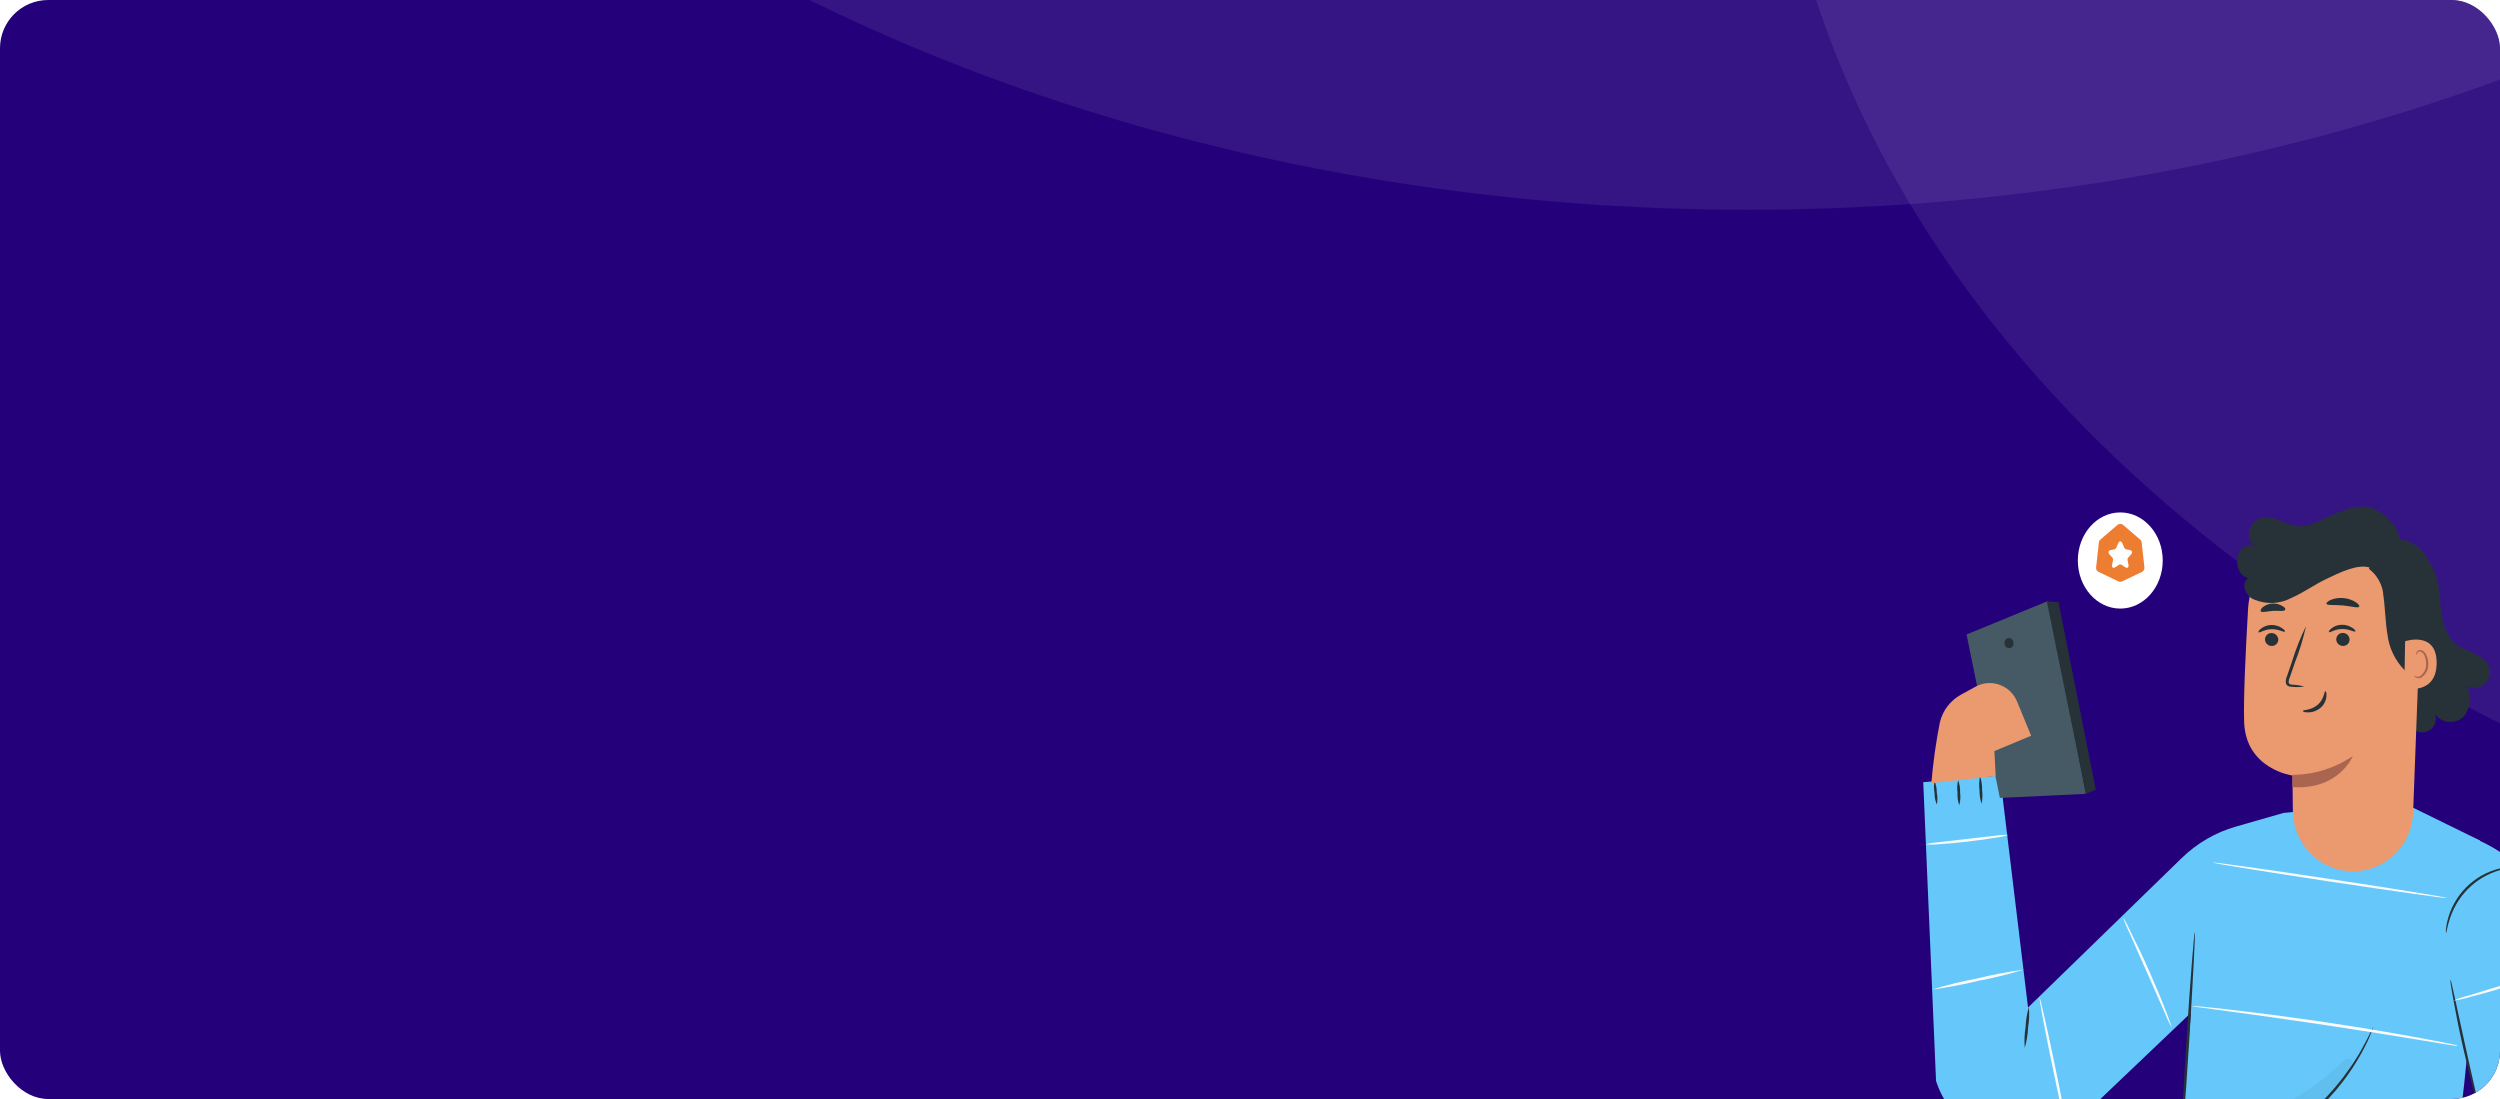 <svg width="596" height="262" viewBox="0 0 596 262" fill="none" xmlns="http://www.w3.org/2000/svg">
<g clip-path="url(#clip0_3528_45324)">
<rect width="596" height="262" rx="11.5" fill="#24007A"/>
<g opacity="0.8">
<ellipse cx="821.037" cy="-67.966" rx="399.091" ry="291.12" fill="white" fill-opacity="0.1"/>
<ellipse cx="416.671" cy="-241.101" rx="399.091" ry="291.12" fill="white" fill-opacity="0.1"/>
</g>
<path d="M572.383 191.135L544.402 193.799L533.041 197.057C528.183 198.448 523.738 201.031 520.1 204.579L483.483 240.188L476.795 184.855L458.5 186.47L461.551 257.689C462.901 261.974 465.561 265.713 469.146 268.365C472.731 271.017 477.055 272.446 481.494 272.444C486.996 272.373 492.264 270.176 496.22 266.302L522.307 241.458L519.705 274.224L517.294 279.745C534.444 296.694 560.885 302.353 581.428 296.542C581.428 296.542 582.272 293.561 586.305 267.475C589.574 246.344 591.236 200.383 591.236 200.383L572.383 191.135Z" fill="#65C7FA"/>
<path d="M618.493 272.568C618.493 272.568 610.17 226.248 607.146 216.297C603.713 205.062 589.559 199.734 589.559 199.734L585.091 241.306L597.733 290.442C597.733 290.442 612.431 281.581 618.493 272.568Z" fill="#65C7FA"/>
<path d="M519.87 274.726C519.693 274.726 520.333 262.926 521.232 248.392C522.131 233.858 523.085 222.168 523.248 222.168C523.412 222.168 522.785 233.969 521.886 248.489C520.987 263.008 520.033 274.726 519.87 274.726Z" fill="#263238"/>
<path d="M565.762 244.961C565.762 244.961 565.762 245.168 565.585 245.527C565.408 245.886 565.19 246.452 564.945 247.059C564.7 247.666 564.305 248.549 563.814 249.46C563.302 250.51 562.738 251.532 562.125 252.524L561.062 254.264C560.695 254.871 560.245 255.451 559.823 256.085C558.978 257.355 557.929 258.611 556.853 259.95C554.439 262.779 551.782 265.384 548.911 267.734C545.998 270.038 542.889 272.075 539.621 273.821C538.095 274.566 536.651 275.326 535.235 275.864C534.54 276.154 533.872 276.457 533.205 276.692L531.298 277.341C530.085 277.782 528.941 278.031 527.96 278.307C527.119 278.547 526.263 278.736 525.399 278.873L523.778 279.163C523.588 279.184 523.396 279.184 523.206 279.163C523.378 279.075 523.561 279.015 523.751 278.983L525.358 278.583C526.209 278.407 527.05 278.185 527.879 277.92C528.846 277.617 529.963 277.341 531.161 276.871L533.041 276.195C533.695 275.947 534.404 275.629 535.044 275.339C536.406 274.787 537.85 273.959 539.362 273.269C542.583 271.512 545.65 269.48 548.53 267.196C551.378 264.875 554.022 262.308 556.431 259.522C557.507 258.211 558.556 256.983 559.414 255.727C559.85 255.119 560.3 254.54 560.681 253.946L561.771 252.248C562.493 251.172 563.01 250.137 563.514 249.24C564.019 248.342 564.427 247.556 564.727 246.907L565.462 245.416C565.547 245.255 565.647 245.102 565.762 244.961Z" fill="#263238"/>
<g opacity="0.2">
<path opacity="0.2" d="M526.613 278.547C525.621 278.155 524.808 277.405 524.33 276.442C523.852 275.478 523.743 274.37 524.025 273.33C524.355 272.305 524.898 271.363 525.617 270.568C526.336 269.773 527.214 269.143 528.193 268.72C530.161 267.903 532.206 267.293 534.296 266.898C543.292 264.658 551.518 259.982 558.094 253.372C558.694 252.765 559.552 252.088 560.301 252.502C561.309 253.054 560.642 254.573 559.933 255.497C551.472 266.823 539.512 274.952 525.959 278.588" fill="black"/>
</g>
<path d="M591.223 265.144C591.03 264.765 590.888 264.361 590.801 263.943C590.555 263.157 590.242 262.011 589.861 260.59C589.111 257.829 588.131 253.827 587.136 249.451C586.142 245.076 585.379 241.087 584.861 238.203C584.602 236.822 584.412 235.58 584.289 234.766C584.202 234.349 584.161 233.923 584.167 233.496C584.335 233.889 584.454 234.302 584.521 234.724C584.725 235.663 584.984 236.795 585.284 238.12C585.937 241.129 586.782 245.021 587.722 249.313C588.662 253.606 589.575 257.484 590.242 260.493C590.542 261.873 590.787 262.95 590.991 263.888C591.124 264.294 591.202 264.717 591.223 265.144Z" fill="#263238"/>
<path d="M461.741 191.799C461.369 190.928 461.183 189.987 461.196 189.039C461.002 188.101 461.002 187.133 461.196 186.195C461.562 187.068 461.743 188.008 461.728 188.956C461.927 189.892 461.932 190.861 461.741 191.799Z" fill="#263238"/>
<path d="M467.082 191.968C466.753 191.012 466.614 189.999 466.674 188.987C466.528 187.989 466.579 186.971 466.823 185.992C467.174 186.939 467.332 187.949 467.287 188.96C467.426 189.966 467.357 190.991 467.082 191.968Z" fill="#263238"/>
<path d="M472.408 191.621C472.061 190.576 471.895 189.479 471.917 188.377C471.765 187.261 471.806 186.126 472.04 185.023C472.392 186.09 472.558 187.211 472.53 188.336C472.676 189.43 472.635 190.541 472.408 191.621Z" fill="#263238"/>
<path d="M482.691 249.797C482.564 248.161 482.633 246.516 482.896 244.897C482.961 243.26 483.226 241.637 483.686 240.066C483.822 241.701 483.758 243.347 483.495 244.966C483.429 246.604 483.159 248.227 482.691 249.797Z" fill="#263238"/>
<path d="M600.923 206.637C600.923 206.747 599.452 206.637 597.177 207.147C594.196 207.764 591.426 209.158 589.14 211.192C586.854 213.225 585.131 215.827 584.14 218.741C583.364 220.963 583.255 222.454 583.132 222.44C583.082 222.092 583.082 221.739 583.132 221.391C583.234 220.454 583.426 219.53 583.704 218.631C584.626 215.597 586.366 212.883 588.726 210.796C591.087 208.709 593.976 207.331 597.068 206.816C597.994 206.655 598.934 206.585 599.874 206.609C600.223 206.555 600.578 206.564 600.923 206.637Z" fill="#263238"/>
<path d="M609.571 230.734C608.454 231.333 607.287 231.832 606.084 232.225C603.891 233.067 600.84 234.157 597.434 235.234C594.028 236.31 590.909 237.18 588.634 237.746C587.425 238.12 586.185 238.384 584.929 238.533C586.096 238.04 587.298 237.639 588.525 237.332L597.257 234.654L605.948 231.894C607.126 231.417 608.337 231.03 609.571 230.734Z" fill="#FAFAFA"/>
<path d="M586.018 249.311C585.801 249.342 585.581 249.342 585.364 249.311L583.511 249.035L576.7 247.917C570.979 246.965 563.078 245.681 554.278 244.37C545.478 243.059 537.509 241.927 531.801 241.168L524.99 240.243L523.137 239.981C522.92 239.958 522.705 239.911 522.497 239.843C522.714 239.813 522.934 239.813 523.151 239.843L525.017 239.995C526.638 240.147 528.981 240.395 531.828 240.726C537.604 241.375 545.573 242.396 554.346 243.694C563.119 244.991 571.047 246.358 576.768 247.42C579.629 247.945 581.931 248.4 583.58 248.732L585.419 249.118C585.624 249.163 585.825 249.228 586.018 249.311Z" fill="#FAFAFA"/>
<path d="M583.403 214.093C583.403 214.258 570.829 212.492 555.395 210.159C539.961 207.826 527.469 205.798 527.497 205.632C527.524 205.466 540.043 207.219 555.49 209.552C570.938 211.884 583.416 213.927 583.403 214.093Z" fill="#FAFAFA"/>
<path d="M517.728 244.968C517.052 243.739 516.456 242.467 515.944 241.159C514.84 238.619 513.437 235.417 511.857 231.87C510.277 228.323 508.833 225.135 507.77 222.609C507.137 221.356 506.59 220.06 506.136 218.73C506.376 219.025 506.577 219.35 506.735 219.697C507.089 220.332 507.566 221.27 508.097 222.457C509.269 224.776 510.822 227.978 512.429 231.635C514.037 235.293 515.399 238.536 516.339 241.021C516.816 242.222 517.183 243.215 517.415 243.905C517.571 244.242 517.677 244.6 517.728 244.968Z" fill="#FAFAFA"/>
<path d="M492.774 269.646C492.61 269.646 491.016 262.593 489.205 253.815C487.393 245.037 486.071 237.887 486.235 237.859C486.398 237.832 487.992 244.968 489.831 253.69C491.67 262.413 492.937 269.604 492.774 269.646Z" fill="#FAFAFA"/>
<path d="M482.461 231.164C478.879 232.258 475.241 233.152 471.563 233.842C467.939 234.734 464.269 235.425 460.57 235.912C464.152 234.821 467.79 233.928 471.468 233.234C475.094 232.35 478.763 231.659 482.461 231.164Z" fill="#FAFAFA"/>
<path d="M478.824 199.036C477.901 199.354 476.946 199.567 475.977 199.67C474.192 199.974 471.726 200.333 469.002 200.65C466.277 200.968 463.785 201.175 461.986 201.285C461.013 201.389 460.031 201.389 459.058 201.285C460.002 201.029 460.97 200.867 461.946 200.802L468.934 200.002L475.908 199.201C476.873 199.052 477.849 198.997 478.824 199.036Z" fill="#FAFAFA"/>
<path d="M488.251 143.277C488.578 143.94 497.282 189.252 497.282 189.252L476.767 190.218L468.825 151.255L488.251 143.277Z" fill="#455A64"/>
<path d="M497.283 189.251L499.626 188.243L490.758 143.58L487.965 143.387L497.283 189.251Z" fill="#263238"/>
<path d="M479.997 153.185C480.031 153.331 480.033 153.484 480.005 153.632C479.976 153.78 479.918 153.92 479.832 154.044C479.747 154.167 479.637 154.271 479.509 154.349C479.382 154.426 479.24 154.476 479.092 154.494C478.944 154.513 478.795 154.5 478.652 154.456C478.51 154.412 478.378 154.338 478.266 154.239C478.153 154.141 478.063 154.019 478 153.882C477.937 153.746 477.902 153.598 477.9 153.447C477.866 153.3 477.864 153.148 477.892 153C477.921 152.852 477.979 152.711 478.065 152.588C478.15 152.464 478.26 152.36 478.388 152.283C478.515 152.205 478.657 152.155 478.805 152.137C478.953 152.119 479.102 152.132 479.245 152.176C479.387 152.22 479.519 152.293 479.631 152.392C479.744 152.491 479.834 152.612 479.897 152.749C479.96 152.885 479.995 153.034 479.997 153.185Z" fill="#263238"/>
<path d="M475.774 184.987L475.461 179.052L484.22 175.395L480.815 167.114C480.419 166.208 479.843 165.395 479.122 164.725C478.401 164.056 477.552 163.545 476.626 163.225C475.701 162.905 474.721 162.782 473.747 162.865C472.772 162.947 471.825 163.233 470.966 163.705L467.451 165.637C466.213 166.318 465.13 167.255 464.271 168.386C463.412 169.518 462.797 170.819 462.465 172.207C461.518 176.994 460.84 181.833 460.436 186.699" fill="#EB996E"/>
<path d="M577.314 132.301C580.651 134.371 581.4 138.884 581.7 142.846C582 146.807 582.504 151.279 585.637 153.653C588.211 155.613 592.366 155.958 593.415 159.049C593.66 159.779 593.675 160.568 593.459 161.307C593.243 162.046 592.806 162.698 592.208 163.175C591.61 163.652 590.882 163.929 590.122 163.969C589.362 164.009 588.609 163.809 587.966 163.397C588.646 164.56 588.945 165.912 588.82 167.258C588.696 168.605 588.153 169.876 587.272 170.891C585.378 172.782 581.618 172.465 580.46 170.008C580.638 170.419 580.731 170.862 580.733 171.31C580.734 171.759 580.645 172.203 580.47 172.615C580.295 173.027 580.039 173.398 579.716 173.705C579.394 174.012 579.013 174.249 578.596 174.401C578.18 174.553 577.737 174.616 577.296 174.587C576.854 174.558 576.423 174.437 576.029 174.233C575.635 174.028 575.288 173.743 575.007 173.396C574.726 173.049 574.519 172.648 574.398 172.216" fill="#263238"/>
<path d="M560.028 207.705C561.939 207.828 563.856 207.562 565.664 206.923C567.473 206.285 569.137 205.286 570.559 203.985C571.98 202.685 573.131 201.11 573.943 199.352C574.754 197.595 575.211 195.69 575.285 193.751L577.015 147.693C577.192 144.913 576.816 142.126 575.911 139.495C575.006 136.864 573.59 134.444 571.746 132.378C569.902 130.311 567.668 128.64 565.175 127.464C562.683 126.287 559.983 125.629 557.235 125.527H556.159C550.952 125.64 545.978 127.737 542.229 131.4C538.479 135.063 536.231 140.024 535.93 145.292C535.344 155.45 534.813 166.685 535.004 172.123C535.372 183.386 546.528 184.89 546.528 184.89L546.61 193.268C546.63 196.948 548.025 200.483 550.515 203.162C553.005 205.841 556.404 207.464 560.028 207.705Z" fill="#EB996E"/>
<path d="M546.514 184.724C551.646 184.708 556.658 183.147 560.912 180.238C560.912 180.238 557.657 188.382 546.541 187.65L546.514 184.724Z" fill="#AA6550"/>
<path d="M539.975 152.412C539.976 152.624 540.02 152.834 540.103 153.03C540.185 153.225 540.306 153.402 540.457 153.55C540.608 153.697 540.786 153.813 540.982 153.89C541.177 153.968 541.386 154.004 541.596 153.999C541.998 154.006 542.387 153.852 542.678 153.571C542.969 153.289 543.138 152.902 543.149 152.494C543.135 152.082 542.967 151.689 542.679 151.397C542.39 151.105 542.003 150.935 541.596 150.921C541.392 150.908 541.188 150.937 540.995 151.005C540.802 151.073 540.625 151.18 540.474 151.319C540.323 151.458 540.201 151.626 540.115 151.814C540.029 152.002 539.981 152.205 539.975 152.412Z" fill="#263238"/>
<path d="M538.435 150.756C538.639 150.963 539.797 150.038 541.527 149.996C543.257 149.955 544.511 150.811 544.688 150.59C544.865 150.369 544.565 150.121 544.006 149.734C543.259 149.226 542.372 148.97 541.473 149.003C540.587 149.018 539.728 149.317 539.021 149.858C538.503 150.286 538.34 150.659 538.435 150.756Z" fill="#263238"/>
<path d="M556.962 152.407C556.966 152.827 557.132 153.229 557.425 153.526C557.718 153.822 558.115 153.991 558.529 153.994C558.733 154.006 558.937 153.975 559.129 153.905C559.32 153.835 559.497 153.727 559.646 153.586C559.796 153.446 559.917 153.277 560.001 153.088C560.085 152.9 560.131 152.697 560.136 152.49C560.133 152.069 559.967 151.666 559.675 151.367C559.382 151.068 558.985 150.896 558.57 150.889C558.365 150.878 558.16 150.909 557.967 150.98C557.774 151.05 557.598 151.16 557.448 151.302C557.297 151.444 557.177 151.614 557.094 151.804C557.01 151.994 556.966 152.199 556.962 152.407Z" fill="#263238"/>
<path d="M555.219 150.714C555.424 150.907 556.581 149.982 558.311 149.955C560.042 149.927 561.295 150.755 561.472 150.548C561.649 150.341 561.363 150.065 560.804 149.679C560.054 149.177 559.169 148.921 558.271 148.947C557.377 148.956 556.511 149.261 555.805 149.817C555.301 150.231 555.137 150.617 555.219 150.714Z" fill="#263238"/>
<path d="M549.306 163.685C548.421 163.415 547.506 163.262 546.582 163.23C546.146 163.23 545.724 163.119 545.642 162.816C545.583 162.338 545.678 161.853 545.914 161.435L547.045 158.109C548.186 155.229 549.097 152.262 549.77 149.234C548.413 152.015 547.274 154.899 546.364 157.861C545.955 159.061 545.56 160.193 545.192 161.284C544.933 161.824 544.866 162.438 545.002 163.023C545.074 163.173 545.176 163.307 545.303 163.414C545.43 163.521 545.578 163.599 545.737 163.644C545.982 163.706 546.234 163.738 546.487 163.74C547.425 163.841 548.372 163.823 549.306 163.685Z" fill="#263238"/>
<path d="M554.36 164.762C554.088 164.762 554.115 166.639 552.562 168.006C551.009 169.372 549.02 169.206 549.02 169.469C549.02 169.731 549.47 169.827 550.301 169.827C551.386 169.823 552.434 169.426 553.257 168.709C553.651 168.363 553.975 167.94 554.209 167.467C554.443 166.993 554.582 166.477 554.619 165.949C554.701 165.217 554.483 164.748 554.36 164.762Z" fill="#263238"/>
<path d="M554.645 143.933C554.823 144.403 556.525 144.141 558.541 144.334C560.558 144.527 562.179 145.051 562.437 144.624C562.546 144.43 562.26 143.989 561.593 143.547C560.715 142.996 559.721 142.665 558.691 142.581C557.664 142.482 556.628 142.628 555.667 143.009C554.932 143.326 554.564 143.713 554.645 143.933Z" fill="#263238"/>
<path d="M538.954 145.73C539.268 146.117 540.439 145.73 541.842 145.634C543.245 145.537 544.471 145.841 544.73 145.427C544.989 145.012 544.648 144.833 544.117 144.474C543.406 144.043 542.585 143.837 541.757 143.881C540.93 143.925 540.134 144.218 539.472 144.723C538.982 145.137 538.873 145.592 538.954 145.73Z" fill="#263238"/>
<path d="M564.753 135.613C566.56 136.985 567.771 139.013 568.131 141.272V141.492C568.635 144.708 568.622 147.966 569.153 151.154C569.522 154.404 570.962 157.433 573.24 159.753C574.234 160.636 575.964 161.229 576.713 160.153C576.973 159.701 577.1 159.184 577.081 158.662C577.503 150.892 579.451 143.963 579.261 135.861C579.239 134.773 578.963 133.706 578.457 132.746C577.95 131.787 577.227 130.962 576.346 130.34C574.643 129.153 572.559 127.939 570.72 128.877C568.88 129.816 566.537 133.391 565.121 134.923" fill="#263238"/>
<path d="M573.376 152.884C573.566 152.787 580.963 150.427 580.895 158.128C580.827 165.83 573.185 164.16 573.185 163.939C573.185 163.718 573.376 152.884 573.376 152.884Z" fill="#EB996E"/>
<path d="M575.529 161.035C575.529 161.035 575.665 161.132 575.883 161.242C576.04 161.309 576.209 161.344 576.38 161.344C576.551 161.344 576.72 161.309 576.877 161.242C577.357 160.928 577.747 160.493 578.009 159.98C578.272 159.467 578.398 158.894 578.376 158.316C578.398 157.653 578.277 156.994 578.022 156.384C577.953 156.142 577.826 155.921 577.652 155.74C577.479 155.559 577.264 155.425 577.027 155.349C576.877 155.304 576.716 155.316 576.573 155.382C576.431 155.448 576.316 155.563 576.251 155.707C576.142 155.914 576.251 156.066 576.155 156.08C576.06 156.094 575.992 155.956 576.046 155.638C576.101 155.449 576.21 155.281 576.36 155.155C576.571 154.996 576.835 154.927 577.095 154.962C577.406 155.03 577.694 155.178 577.932 155.39C578.17 155.603 578.351 155.874 578.458 156.177C578.78 156.846 578.934 157.586 578.907 158.33C578.941 159.008 578.78 159.682 578.444 160.27C578.108 160.857 577.611 161.334 577.014 161.642C576.808 161.696 576.593 161.703 576.384 161.665C576.175 161.627 575.976 161.544 575.801 161.421C575.542 161.228 575.501 161.049 575.529 161.035Z" fill="#AA6550"/>
<path d="M571.717 130.187C573.296 126.874 568.716 122.284 565.404 121.097C562.092 119.909 557.788 122.006 554.536 123.413C552.479 124.322 550.434 125.539 548.258 125.495C546.802 125.352 545.371 124.942 544.014 124.278C542.647 123.624 541.187 123.314 539.721 123.369C538.999 123.421 538.302 123.709 537.703 124.204C537.103 124.7 536.623 125.384 536.313 126.184C536.184 126.597 536.128 127.039 536.149 127.48C536.171 127.921 536.268 128.351 536.435 128.743C536.603 129.134 536.837 129.477 537.121 129.749C537.405 130.021 537.733 130.215 538.083 130.319C537.616 130.023 537.097 129.869 536.571 129.87C536.045 129.872 535.527 130.029 535.061 130.327C534.595 130.626 534.194 131.058 533.893 131.587C533.591 132.116 533.398 132.726 533.33 133.366C533.262 134.005 533.32 134.656 533.5 135.262C533.68 135.868 533.976 136.412 534.364 136.848C534.751 137.284 535.219 137.599 535.727 137.767C536.235 137.935 536.768 137.95 537.282 137.812C536.313 136.961 534.891 138.457 535.022 139.908C535.17 140.626 535.468 141.284 535.888 141.817C536.307 142.349 536.833 142.738 537.413 142.943C540.319 144.15 543.486 144.004 546.309 142.533C549.167 141.272 551.809 139.351 554.679 137.987C557.549 136.624 562.248 134.219 565.141 135.392C567.27 136.243 568.728 139.322 569.924 138.603C570.469 138.213 570.934 137.674 571.283 137.029C571.631 136.383 571.853 135.647 571.933 134.879C572.063 133.326 571.991 131.757 571.717 130.231" fill="#263238"/>
<g filter="url(#filter0_d_3528_45324)">
<ellipse cx="505.475" cy="132.209" rx="10.121" ry="11.463" fill="white"/>
</g>
<path d="M504.8 125.14C505.188 124.808 505.76 124.808 506.147 125.14L510.219 128.634C510.418 128.804 510.544 129.044 510.573 129.304L511.236 135.295C511.285 135.732 511.051 136.152 510.654 136.341L505.919 138.602C505.637 138.736 505.31 138.736 505.028 138.602L500.293 136.341C499.896 136.152 499.663 135.732 499.711 135.295L500.374 129.304C500.403 129.044 500.53 128.804 500.728 128.634L504.8 125.14Z" fill="#ED7D31"/>
<path d="M505.964 129.507L506.458 130.628C506.526 130.784 506.706 130.933 506.858 130.962L507.755 131.131C508.328 131.239 508.463 131.71 508.05 132.175L507.352 132.965C507.234 133.098 507.17 133.356 507.206 133.541L507.406 134.519C507.563 135.292 507.201 135.592 506.596 135.187L505.756 134.624C505.604 134.522 505.353 134.522 505.199 134.624L504.358 135.187C503.757 135.592 503.391 135.289 503.549 134.519L503.748 133.541C503.785 133.356 503.72 133.098 503.602 132.965L502.905 132.175C502.494 131.71 502.626 131.239 503.2 131.131L504.097 130.962C504.246 130.933 504.426 130.784 504.493 130.628L504.988 129.507C505.258 128.899 505.696 128.899 505.964 129.507Z" fill="white"/>
</g>
<defs>
<filter id="filter0_d_3528_45324" x="491.109" y="117.916" width="28.733" height="31.416" filterUnits="userSpaceOnUse" color-interpolation-filters="sRGB">
<feFlood flood-opacity="0" result="BackgroundImageFix"/>
<feColorMatrix in="SourceAlpha" type="matrix" values="0 0 0 0 0 0 0 0 0 0 0 0 0 0 0 0 0 0 127 0" result="hardAlpha"/>
<feOffset dy="1.415"/>
<feGaussianBlur stdDeviation="2.123"/>
<feComposite in2="hardAlpha" operator="out"/>
<feColorMatrix type="matrix" values="0 0 0 0 0.888 0 0 0 0 0.888 0 0 0 0 0.888 0 0 0 0.6 0"/>
<feBlend mode="normal" in2="BackgroundImageFix" result="effect1_dropShadow_3528_45324"/>
<feBlend mode="normal" in="SourceGraphic" in2="effect1_dropShadow_3528_45324" result="shape"/>
</filter>
<clipPath id="clip0_3528_45324">
<rect width="596" height="262" rx="11.5" fill="white"/>
</clipPath>
</defs>
</svg>
